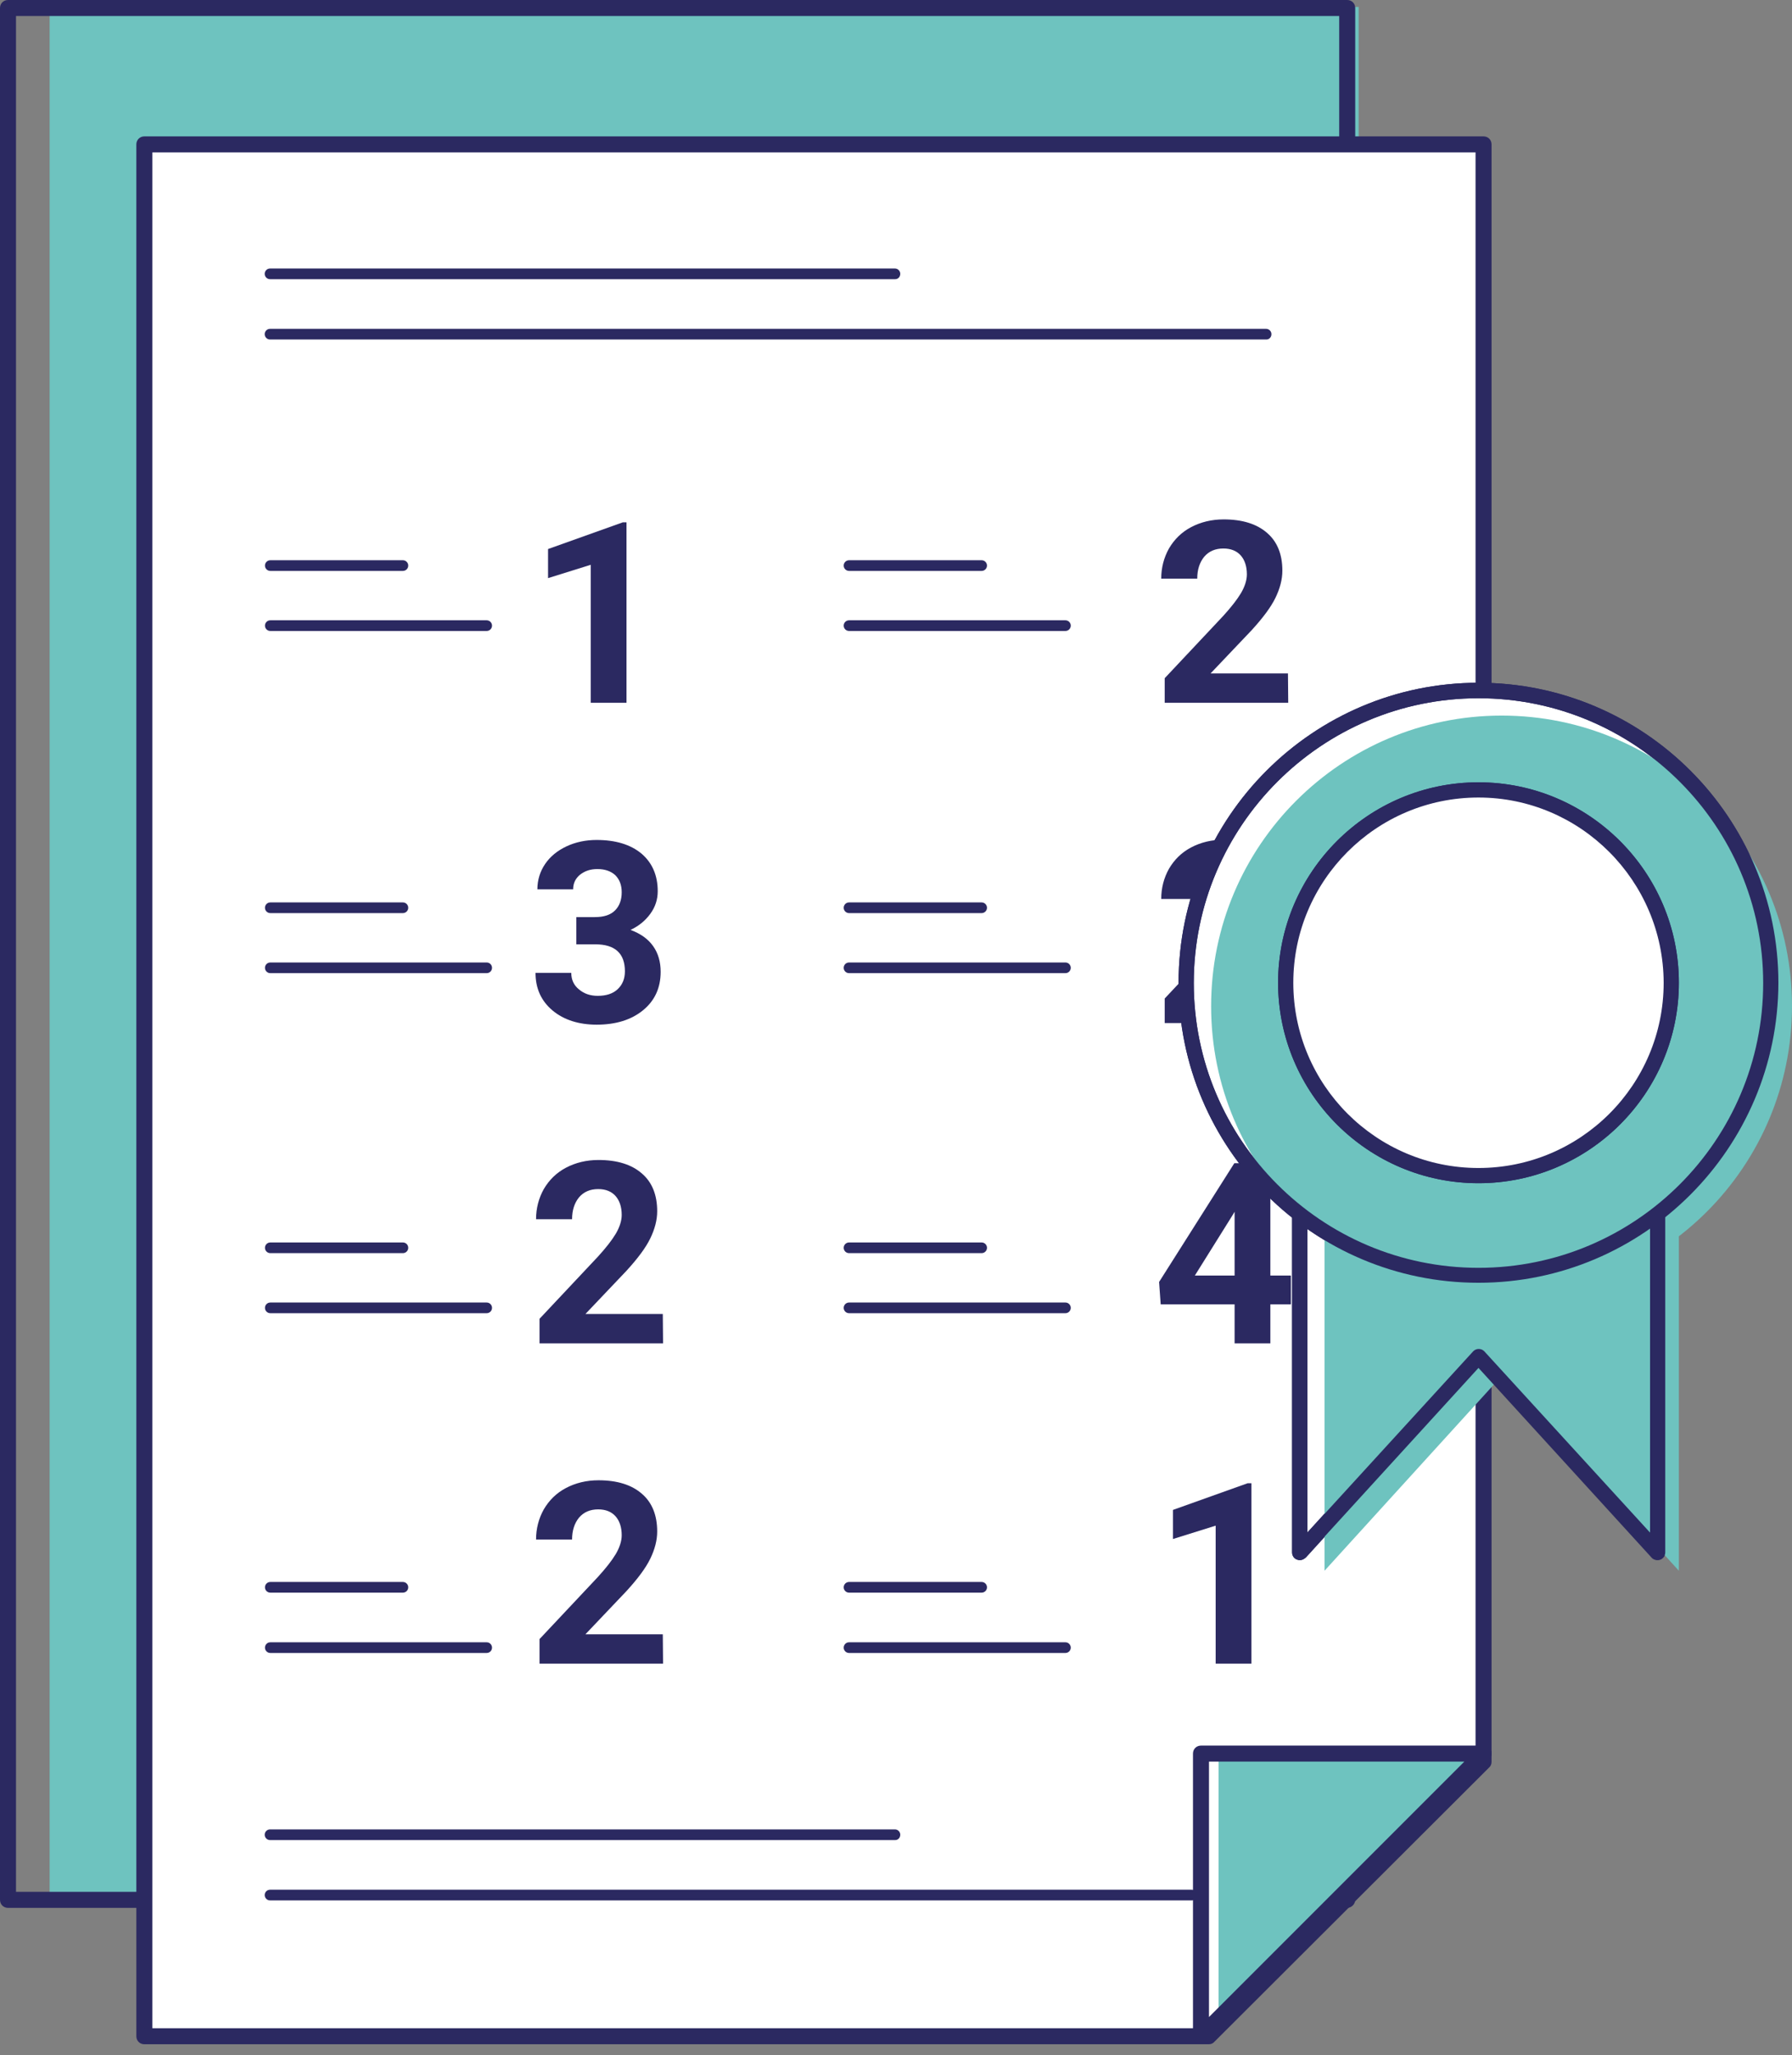 <?xml version="1.0" encoding="utf-8"?>
<!-- Generator: Adobe Illustrator 26.0.2, SVG Export Plug-In . SVG Version: 6.00 Build 0)  -->
<svg version="1.1" id="Ebene_1" xmlns="http://www.w3.org/2000/svg" xmlns:xlink="http://www.w3.org/1999/xlink" x="0px" y="0px"
	 viewBox="0 0 67.16 77" style="enable-background:new 0 0 67.16 77;" xml:space="preserve">
<rect x="0" y="0" width="67.16" height="77" fill="#808080" stroke="none"/>
<style type="text/css">
	.st0{fill:#6EC3BF;}
	.st1{clip-path:url(#SVGID_00000125604773551090332390000004637104200238968486_);fill:#6EC3BF;}
	.st2{clip-path:url(#SVGID_00000171685838417454537780000013590345651378068632_);fill:#2B2961;}
	.st3{fill:#FFFFFF;}
	.st4{clip-path:url(#SVGID_00000160178533021416678750000002919234920922263936_);fill:#2B2961;}
	.st5{clip-path:url(#SVGID_00000097500855320228389370000006084499392588016283_);fill:#2B2961;}
	.st6{clip-path:url(#SVGID_00000104672653982482512950000001924443828351227033_);fill:#2B2961;}
	.st7{fill:#2B2961;}
	.st8{clip-path:url(#SVGID_00000001624828704965738750000011283769813067801748_);fill:#FFFFFF;}
	.st9{clip-path:url(#SVGID_00000029007722561339996690000002359775856800521357_);fill:#2B2961;}
	.st10{clip-path:url(#SVGID_00000128486290376069934440000006914116081772290179_);fill:#6EC3BF;}
	.st11{clip-path:url(#SVGID_00000042720099532708573200000018149593951931640205_);fill:#2B2961;}
	.st12{clip-path:url(#SVGID_00000171710050643113542070000002083693067429760188_);fill:#2B2961;}
	.st13{clip-path:url(#SVGID_00000130648440310418185380000012353391600659944859_);fill:#FFFFFF;}
	.st14{clip-path:url(#SVGID_00000132073783162249571000000005800400143174972593_);fill:#2B2961;}
</style>
<g>
	<polygon class="st0" points="1.98,0.38 1.98,71.04 37.84,71.04 50.8,52.35 50.8,0.38 	"/>
	<g>
		<g>
			<defs>
				<rect id="SVGID_1_" y="0" width="67.16" height="77"/>
			</defs>
			<clipPath id="SVGID_00000047750107079572062680000011901027650757455758_">
				<use xlink:href="#SVGID_1_"  style="overflow:visible;"/>
			</clipPath>
			<path style="clip-path:url(#SVGID_00000047750107079572062680000011901027650757455758_);fill:#6EC3BF;" d="M37.91,71.16H1.86
				V0.26h49.06v52.12l-0.02,0.03L37.91,71.16z M2.1,70.92h35.68l12.9-18.61V0.5H2.1V70.92z"/>
		</g>
		<g>
			<defs>
				<rect id="SVGID_00000091695119946122251520000009958181614922751413_" y="0" width="67.16" height="77"/>
			</defs>
			<clipPath id="SVGID_00000133497296625298084710000004943507479533357956_">
				<use xlink:href="#SVGID_00000091695119946122251520000009958181614922751413_"  style="overflow:visible;"/>
			</clipPath>
			<path style="clip-path:url(#SVGID_00000133497296625298084710000004943507479533357956_);fill:#2B2961;" d="M50.49,71.48H0.3
				c-0.17,0-0.3-0.13-0.3-0.3V0.3C0,0.13,0.13,0,0.3,0h50.19c0.17,0,0.3,0.13,0.3,0.3v70.88C50.79,71.34,50.65,71.48,50.49,71.48z
				 M0.6,70.88h49.59V0.6H0.6V70.88z"/>
		</g>
	</g>
	<polygon class="st3" points="5.41,5.41 5.41,76.29 45.3,76.29 55.6,66.01 55.6,5.41 	"/>
	<g>
		<g>
			<defs>
				<rect id="SVGID_00000142884885347228226610000008988529061723510186_" y="0" width="67.16" height="77"/>
			</defs>
			<clipPath id="SVGID_00000040545832708680864680000016214227184263125901_">
				<use xlink:href="#SVGID_00000142884885347228226610000008988529061723510186_"  style="overflow:visible;"/>
			</clipPath>
			<path style="clip-path:url(#SVGID_00000040545832708680864680000016214227184263125901_);fill:#2B2961;" d="M45.3,76.59H5.41
				c-0.17,0-0.3-0.13-0.3-0.3V5.41c0-0.17,0.13-0.3,0.3-0.3H55.6c0.17,0,0.3,0.13,0.3,0.3v60.6c0,0.08-0.03,0.16-0.09,0.21
				L45.51,76.5C45.46,76.56,45.38,76.59,45.3,76.59z M5.71,75.99h39.47l10.12-10.1V5.71H5.71V75.99z"/>
		</g>
	</g>
	<polygon class="st3" points="45.01,65.7 45.01,76.28 55.59,65.7 	"/>
	<g>
		<g>
			<defs>
				<rect id="SVGID_00000071550093408920705980000008717990388745213868_" y="0" width="67.16" height="77"/>
			</defs>
			<clipPath id="SVGID_00000042004516205147737100000018404682400290219157_">
				<use xlink:href="#SVGID_00000071550093408920705980000008717990388745213868_"  style="overflow:visible;"/>
			</clipPath>
			<path style="clip-path:url(#SVGID_00000042004516205147737100000018404682400290219157_);fill:#2B2961;" d="M45.01,76.56
				c-0.04,0-0.07-0.01-0.11-0.02c-0.1-0.04-0.17-0.14-0.17-0.26V65.7c0-0.15,0.12-0.28,0.28-0.28H55.6c0.11,0,0.21,0.07,0.26,0.17
				c0.04,0.1,0.02,0.22-0.06,0.3L45.21,76.48C45.16,76.53,45.08,76.56,45.01,76.56z M45.29,65.98v9.64l9.64-9.64H45.29z"/>
		</g>
	</g>
	<polygon class="st0" points="45.79,66.08 55.44,66.08 45.79,75.59 	"/>
	<path class="st0" d="M45.67,75.88v-9.92h10.06l-0.21,0.2L45.67,75.88z M45.91,66.2v9.11l9.24-9.11H45.91z"/>
	<g>
		<g>
			<defs>
				<rect id="SVGID_00000005972121286852278860000015133537130540335515_" y="0" width="67.16" height="77"/>
			</defs>
			<clipPath id="SVGID_00000087404530581788550210000017058463514224998048_">
				<use xlink:href="#SVGID_00000005972121286852278860000015133537130540335515_"  style="overflow:visible;"/>
			</clipPath>
			<path style="clip-path:url(#SVGID_00000087404530581788550210000017058463514224998048_);fill:#2B2961;" d="M45.01,76.59
				c-0.04,0-0.08-0.01-0.11-0.02c-0.11-0.05-0.19-0.16-0.19-0.28V65.7c0-0.17,0.13-0.3,0.3-0.3H55.6c0.12,0,0.23,0.07,0.28,0.18
				s0.02,0.24-0.07,0.33L45.22,76.5C45.16,76.56,45.09,76.59,45.01,76.59z M45.31,66v9.57L54.88,66H45.31z"/>
		</g>
	</g>
	<g>
		<path class="st7" d="M23.48,26.33h-1.34v-5.17l-1.6,0.5v-1.09l2.8-1h0.14C23.48,19.57,23.48,26.33,23.48,26.33z"/>
	</g>
	<g>
		<path class="st7" d="M21.58,34.36h0.71c0.34,0,0.59-0.08,0.76-0.25s0.25-0.4,0.25-0.68c0-0.27-0.08-0.48-0.24-0.64
			c-0.16-0.15-0.39-0.23-0.67-0.23c-0.26,0-0.47,0.07-0.65,0.21c-0.17,0.14-0.26,0.32-0.26,0.55h-1.34c0-0.35,0.1-0.67,0.29-0.95
			c0.19-0.28,0.46-0.5,0.8-0.66s0.72-0.24,1.13-0.24c0.71,0,1.27,0.17,1.68,0.51c0.4,0.34,0.61,0.81,0.61,1.41
			c0,0.31-0.09,0.59-0.28,0.85s-0.44,0.46-0.74,0.6c0.38,0.14,0.66,0.34,0.85,0.61s0.28,0.59,0.28,0.96c0,0.6-0.22,1.08-0.66,1.44
			c-0.44,0.36-1.02,0.54-1.74,0.54c-0.67,0-1.23-0.18-1.65-0.53c-0.43-0.36-0.64-0.83-0.64-1.41h1.34c0,0.25,0.09,0.46,0.29,0.62
			c0.19,0.16,0.42,0.24,0.7,0.24c0.32,0,0.57-0.08,0.75-0.25s0.27-0.39,0.27-0.67c0-0.67-0.37-1.01-1.11-1.01H21.6v-1.02H21.58z"/>
	</g>
	<g>
		<path class="st7" d="M24.85,50.33h-4.63v-0.92l2.19-2.33c0.3-0.33,0.52-0.61,0.67-0.86c0.14-0.24,0.22-0.48,0.22-0.7
			c0-0.3-0.08-0.54-0.23-0.71s-0.37-0.26-0.65-0.26c-0.3,0-0.54,0.1-0.72,0.31c-0.17,0.21-0.26,0.48-0.26,0.82h-1.35
			c0-0.41,0.1-0.79,0.29-1.13c0.2-0.34,0.47-0.61,0.83-0.8s0.77-0.29,1.22-0.29c0.7,0,1.24,0.17,1.62,0.5
			c0.39,0.33,0.58,0.81,0.58,1.42c0,0.33-0.09,0.67-0.26,1.02c-0.17,0.35-0.47,0.75-0.89,1.21l-1.54,1.62h2.9L24.85,50.33
			L24.85,50.33z"/>
	</g>
	<g>
		<path class="st7" d="M24.85,62.33h-4.63v-0.92l2.19-2.33c0.3-0.33,0.52-0.61,0.67-0.86c0.14-0.24,0.22-0.48,0.22-0.7
			c0-0.3-0.08-0.54-0.23-0.71s-0.37-0.26-0.65-0.26c-0.3,0-0.54,0.1-0.72,0.31c-0.17,0.21-0.26,0.48-0.26,0.82h-1.35
			c0-0.41,0.1-0.79,0.29-1.13c0.2-0.34,0.47-0.61,0.83-0.8s0.77-0.29,1.22-0.29c0.7,0,1.24,0.17,1.62,0.5
			c0.39,0.33,0.58,0.81,0.58,1.42c0,0.33-0.09,0.67-0.26,1.02c-0.17,0.35-0.47,0.75-0.89,1.21l-1.54,1.62h2.9L24.85,62.33
			L24.85,62.33z"/>
	</g>
	<path class="st7" d="M15.1,21.39h-4.97c-0.11,0-0.2-0.09-0.2-0.2s0.09-0.2,0.2-0.2h4.97c0.11,0,0.2,0.09,0.2,0.2
		S15.21,21.39,15.1,21.39z"/>
	<path class="st7" d="M33.55,10.46H10.12c-0.11,0-0.2-0.09-0.2-0.2s0.09-0.2,0.2-0.2h23.42c0.11,0,0.2,0.09,0.2,0.2
		S33.66,10.46,33.55,10.46z"/>
	<path class="st7" d="M33.55,68.94H10.12c-0.11,0-0.2-0.09-0.2-0.2s0.09-0.2,0.2-0.2h23.42c0.11,0,0.2,0.09,0.2,0.2
		S33.66,68.94,33.55,68.94z"/>
	<path class="st7" d="M36.79,21.39h-4.97c-0.11,0-0.2-0.09-0.2-0.2s0.09-0.2,0.2-0.2h4.97c0.11,0,0.2,0.09,0.2,0.2
		S36.9,21.39,36.79,21.39z"/>
	<path class="st7" d="M15.1,34.21h-4.97c-0.11,0-0.2-0.09-0.2-0.2s0.09-0.2,0.2-0.2h4.97c0.11,0,0.2,0.09,0.2,0.2
		S15.21,34.21,15.1,34.21z"/>
	<path class="st7" d="M36.79,34.21h-4.97c-0.11,0-0.2-0.09-0.2-0.2s0.09-0.2,0.2-0.2h4.97c0.11,0,0.2,0.09,0.2,0.2
		S36.9,34.21,36.79,34.21z"/>
	<path class="st7" d="M15.1,46.95h-4.97c-0.11,0-0.2-0.09-0.2-0.2s0.09-0.2,0.2-0.2h4.97c0.11,0,0.2,0.09,0.2,0.2
		S15.21,46.95,15.1,46.95z"/>
	<path class="st7" d="M36.79,46.95h-4.97c-0.11,0-0.2-0.09-0.2-0.2s0.09-0.2,0.2-0.2h4.97c0.11,0,0.2,0.09,0.2,0.2
		S36.9,46.95,36.79,46.95z"/>
	<path class="st7" d="M15.1,59.67h-4.97c-0.11,0-0.2-0.09-0.2-0.2s0.09-0.2,0.2-0.2h4.97c0.11,0,0.2,0.09,0.2,0.2
		S15.21,59.67,15.1,59.67z"/>
	<path class="st7" d="M36.79,59.67h-4.97c-0.11,0-0.2-0.09-0.2-0.2s0.09-0.2,0.2-0.2h4.97c0.11,0,0.2,0.09,0.2,0.2
		S36.9,59.67,36.79,59.67z"/>
	<path class="st7" d="M18.24,23.64h-8.11c-0.11,0-0.2-0.09-0.2-0.2s0.09-0.2,0.2-0.2h8.11c0.11,0,0.2,0.09,0.2,0.2
		S18.35,23.64,18.24,23.64z"/>
	<path class="st7" d="M47.46,12.72H10.12c-0.11,0-0.2-0.09-0.2-0.2s0.09-0.2,0.2-0.2h37.33c0.11,0,0.2,0.09,0.2,0.2
		S47.57,12.72,47.46,12.72z"/>
	<path class="st7" d="M44.67,71.2H10.12c-0.11,0-0.2-0.09-0.2-0.2s0.09-0.2,0.2-0.2h34.54c0.11,0,0.2,0.09,0.2,0.2
		S44.78,71.2,44.67,71.2z"/>
	<path class="st7" d="M39.93,23.64h-8.11c-0.11,0-0.2-0.09-0.2-0.2s0.09-0.2,0.2-0.2h8.11c0.11,0,0.2,0.09,0.2,0.2
		S40.04,23.64,39.93,23.64z"/>
	<path class="st7" d="M18.24,36.46h-8.11c-0.11,0-0.2-0.09-0.2-0.2s0.09-0.2,0.2-0.2h8.11c0.11,0,0.2,0.09,0.2,0.2
		S18.35,36.46,18.24,36.46z"/>
	<path class="st7" d="M39.93,36.46h-8.11c-0.11,0-0.2-0.09-0.2-0.2s0.09-0.2,0.2-0.2h8.11c0.11,0,0.2,0.09,0.2,0.2
		S40.04,36.46,39.93,36.46z"/>
	<path class="st7" d="M18.24,49.2h-8.11c-0.11,0-0.2-0.09-0.2-0.2s0.09-0.2,0.2-0.2h8.11c0.11,0,0.2,0.09,0.2,0.2
		S18.35,49.2,18.24,49.2z"/>
	<path class="st7" d="M39.93,49.2h-8.11c-0.11,0-0.2-0.09-0.2-0.2s0.09-0.2,0.2-0.2h8.11c0.11,0,0.2,0.09,0.2,0.2
		S40.04,49.2,39.93,49.2z"/>
	<path class="st7" d="M18.24,61.93h-8.11c-0.11,0-0.2-0.09-0.2-0.2s0.09-0.2,0.2-0.2h8.11c0.11,0,0.2,0.09,0.2,0.2
		S18.35,61.93,18.24,61.93z"/>
	<path class="st7" d="M39.93,61.93h-8.11c-0.11,0-0.2-0.09-0.2-0.2s0.09-0.2,0.2-0.2h8.11c0.11,0,0.2,0.09,0.2,0.2
		S40.04,61.93,39.93,61.93z"/>
	<g>
		<path class="st7" d="M48.28,26.33h-4.63v-0.92l2.19-2.33c0.3-0.33,0.52-0.61,0.67-0.86c0.14-0.24,0.22-0.48,0.22-0.7
			c0-0.3-0.08-0.54-0.23-0.71c-0.15-0.17-0.37-0.26-0.65-0.26c-0.3,0-0.54,0.1-0.72,0.31c-0.17,0.21-0.26,0.48-0.26,0.82h-1.35
			c0-0.41,0.1-0.79,0.29-1.13c0.2-0.34,0.47-0.61,0.83-0.8c0.36-0.19,0.77-0.29,1.22-0.29c0.7,0,1.24,0.17,1.62,0.5
			c0.39,0.33,0.58,0.81,0.58,1.42c0,0.33-0.09,0.67-0.26,1.02s-0.47,0.75-0.89,1.21l-1.54,1.62h2.9L48.28,26.33L48.28,26.33z"/>
	</g>
	<g>
		<path class="st7" d="M48.28,38.33h-4.63v-0.92l2.19-2.33c0.3-0.33,0.52-0.61,0.67-0.86c0.14-0.24,0.22-0.48,0.22-0.7
			c0-0.3-0.08-0.54-0.23-0.71c-0.15-0.17-0.37-0.26-0.65-0.26c-0.3,0-0.54,0.1-0.72,0.31c-0.17,0.21-0.26,0.48-0.26,0.82h-1.35
			c0-0.41,0.1-0.79,0.29-1.13c0.2-0.34,0.47-0.61,0.83-0.8c0.36-0.19,0.77-0.29,1.22-0.29c0.7,0,1.24,0.17,1.62,0.5
			c0.39,0.33,0.58,0.81,0.58,1.42c0,0.33-0.09,0.67-0.26,1.02c-0.17,0.35-0.47,0.75-0.89,1.21l-1.54,1.62h2.9L48.28,38.33
			L48.28,38.33z"/>
	</g>
	<g>
		<path class="st7" d="M47.61,47.79h0.77v1.08h-0.77v1.46h-1.34v-1.46H43.5l-0.06-0.84l2.82-4.45h1.35
			C47.61,43.58,47.61,47.79,47.61,47.79z M44.78,47.79h1.49V45.4l-0.09,0.15L44.78,47.79z"/>
	</g>
	<g>
		<path class="st7" d="M46.9,62.33h-1.34v-5.17l-1.6,0.5v-1.09l2.8-1h0.14V62.33z"/>
	</g>
	<polygon class="st3" points="62.11,58.16 55.4,50.79 48.7,58.16 48.7,44.73 62.11,44.73 	"/>
	<path class="st7" d="M48.7,58.45c-0.03,0-0.07-0.01-0.1-0.02c-0.11-0.04-0.18-0.15-0.18-0.27V44.73c0-0.16,0.13-0.29,0.29-0.29
		h13.41c0.16,0,0.29,0.13,0.29,0.29v13.43c0,0.12-0.07,0.22-0.18,0.27c-0.11,0.04-0.23,0.01-0.31-0.07l-6.49-7.14l-6.49,7.14
		C48.86,58.42,48.78,58.45,48.7,58.45z M55.4,50.51c0.08,0,0.16,0.03,0.21,0.09l6.21,6.82V45.01H48.99v12.41l6.21-6.82
		C55.25,50.54,55.32,50.51,55.4,50.51z"/>
	<g>
		<g>
			<defs>
				<rect id="SVGID_00000160881727171671546640000017043773965140440252_" y="0" width="67.16" height="77"/>
			</defs>
			<clipPath id="SVGID_00000092418658063218739280000007767859609920561051_">
				<use xlink:href="#SVGID_00000160881727171671546640000017043773965140440252_"  style="overflow:visible;"/>
			</clipPath>
			<path style="clip-path:url(#SVGID_00000092418658063218739280000007767859609920561051_);fill:#FFFFFF;" d="M55.41,47.77
				c6.05,0,10.95-4.9,10.95-10.95s-4.9-10.95-10.95-10.95s-10.95,4.9-10.95,10.95S49.36,47.77,55.41,47.77"/>
		</g>
		<g>
			<defs>
				<rect id="SVGID_00000175312293270843006390000015307127585433895569_" y="0" width="67.16" height="77"/>
			</defs>
			<clipPath id="SVGID_00000017484635084353224300000008471100504179410330_">
				<use xlink:href="#SVGID_00000175312293270843006390000015307127585433895569_"  style="overflow:visible;"/>
			</clipPath>
			<path style="clip-path:url(#SVGID_00000017484635084353224300000008471100504179410330_);fill:#2B2961;" d="M55.41,48.06
				c-6.2,0-11.24-5.04-11.24-11.24s5.04-11.24,11.24-11.24s11.24,5.04,11.24,11.24C66.64,43.02,61.6,48.06,55.41,48.06z
				 M55.41,26.16c-5.88,0-10.67,4.79-10.67,10.67S49.52,47.5,55.41,47.5s10.67-4.78,10.67-10.67S61.29,26.16,55.41,26.16z"/>
		</g>
	</g>
	<polygon class="st0" points="62.92,58.85 56.28,51.55 49.64,58.85 49.64,45.55 62.92,45.55 	"/>
	<g>
		<g>
			<defs>
				<rect id="SVGID_00000072275681824025198060000009414461104095982270_" y="0" width="67.16" height="77"/>
			</defs>
			<clipPath id="SVGID_00000169529129517034469410000012885226001740585889_">
				<use xlink:href="#SVGID_00000072275681824025198060000009414461104095982270_"  style="overflow:visible;"/>
			</clipPath>
			<path style="clip-path:url(#SVGID_00000169529129517034469410000012885226001740585889_);fill:#6EC3BF;" d="M56.28,48.58
				c6.01,0,10.88-4.87,10.88-10.89c0-6.01-4.87-10.88-10.88-10.88S45.39,31.68,45.39,37.7C45.39,43.71,50.26,48.58,56.28,48.58"/>
		</g>
		<g>
			<defs>
				<rect id="SVGID_00000068660028936081096380000008149934125485937543_" y="0" width="67.16" height="77"/>
			</defs>
			<clipPath id="SVGID_00000157309143545838159630000012146257759609504433_">
				<use xlink:href="#SVGID_00000068660028936081096380000008149934125485937543_"  style="overflow:visible;"/>
			</clipPath>
			<path style="clip-path:url(#SVGID_00000157309143545838159630000012146257759609504433_);fill:#2B2961;" d="M55.41,48.06
				c-6.2,0-11.24-5.04-11.24-11.24s5.04-11.24,11.24-11.24s11.24,5.04,11.24,11.24C66.64,43.02,61.6,48.06,55.41,48.06z
				 M55.41,26.16c-5.88,0-10.67,4.79-10.67,10.67S49.52,47.5,55.41,47.5s10.67-4.78,10.67-10.67S61.29,26.16,55.41,26.16z"/>
		</g>
	</g>
	<path class="st7" d="M62.11,58.45c-0.08,0-0.16-0.03-0.21-0.09l-6.49-7.11l-6.49,7.11c-0.08,0.09-0.2,0.12-0.31,0.07
		c-0.11-0.04-0.18-0.15-0.18-0.27V45.5H49v11.92l6.21-6.79c0.11-0.12,0.31-0.12,0.42,0l6.21,6.79V45.5h0.57v12.66
		c0,0.12-0.07,0.22-0.18,0.27C62.18,58.44,62.14,58.45,62.11,58.45z"/>
	<g>
		<g>
			<defs>
				<rect id="SVGID_00000108296241825749974640000017231554784623855750_" y="0" width="67.16" height="77"/>
			</defs>
			<clipPath id="SVGID_00000010301367606321067110000010718681870030920350_">
				<use xlink:href="#SVGID_00000108296241825749974640000017231554784623855750_"  style="overflow:visible;"/>
			</clipPath>
			<path style="clip-path:url(#SVGID_00000010301367606321067110000010718681870030920350_);fill:#2B2961;" d="M55.41,44.33
				c-4.14,0-7.51-3.37-7.51-7.51s3.37-7.51,7.51-7.51s7.51,3.37,7.51,7.51C62.92,40.96,59.55,44.33,55.41,44.33z M55.41,29.88
				c-3.83,0-6.94,3.11-6.94,6.94s3.11,6.94,6.94,6.94s6.94-3.11,6.94-6.94C62.34,33,59.23,29.88,55.41,29.88z"/>
		</g>
		<g>
			<defs>
				<rect id="SVGID_00000163050532651369604310000013146956983369831597_" y="0" width="67.16" height="77"/>
			</defs>
			<clipPath id="SVGID_00000120559526214975480120000003416563325380592033_">
				<use xlink:href="#SVGID_00000163050532651369604310000013146956983369831597_"  style="overflow:visible;"/>
			</clipPath>
			<path style="clip-path:url(#SVGID_00000120559526214975480120000003416563325380592033_);fill:#FFFFFF;" d="M55.41,44.05
				c3.99,0,7.22-3.23,7.22-7.23c0-3.99-3.24-7.23-7.22-7.23s-7.23,3.24-7.23,7.23S51.42,44.05,55.41,44.05"/>
		</g>
		<g>
			<defs>
				<rect id="SVGID_00000144302525128728083040000016453388766174606508_" y="0" width="67.16" height="77"/>
			</defs>
			<clipPath id="SVGID_00000035499960748579887170000007619521055766985407_">
				<use xlink:href="#SVGID_00000144302525128728083040000016453388766174606508_"  style="overflow:visible;"/>
			</clipPath>
			<path style="clip-path:url(#SVGID_00000035499960748579887170000007619521055766985407_);fill:#2B2961;" d="M55.41,44.33
				c-4.14,0-7.51-3.37-7.51-7.51s3.37-7.51,7.51-7.51s7.51,3.37,7.51,7.51C62.92,40.96,59.55,44.33,55.41,44.33z M55.41,29.88
				c-3.83,0-6.94,3.11-6.94,6.94s3.11,6.94,6.94,6.94s6.94-3.11,6.94-6.94C62.34,33,59.23,29.88,55.41,29.88z"/>
		</g>
	</g>
</g>
</svg>
